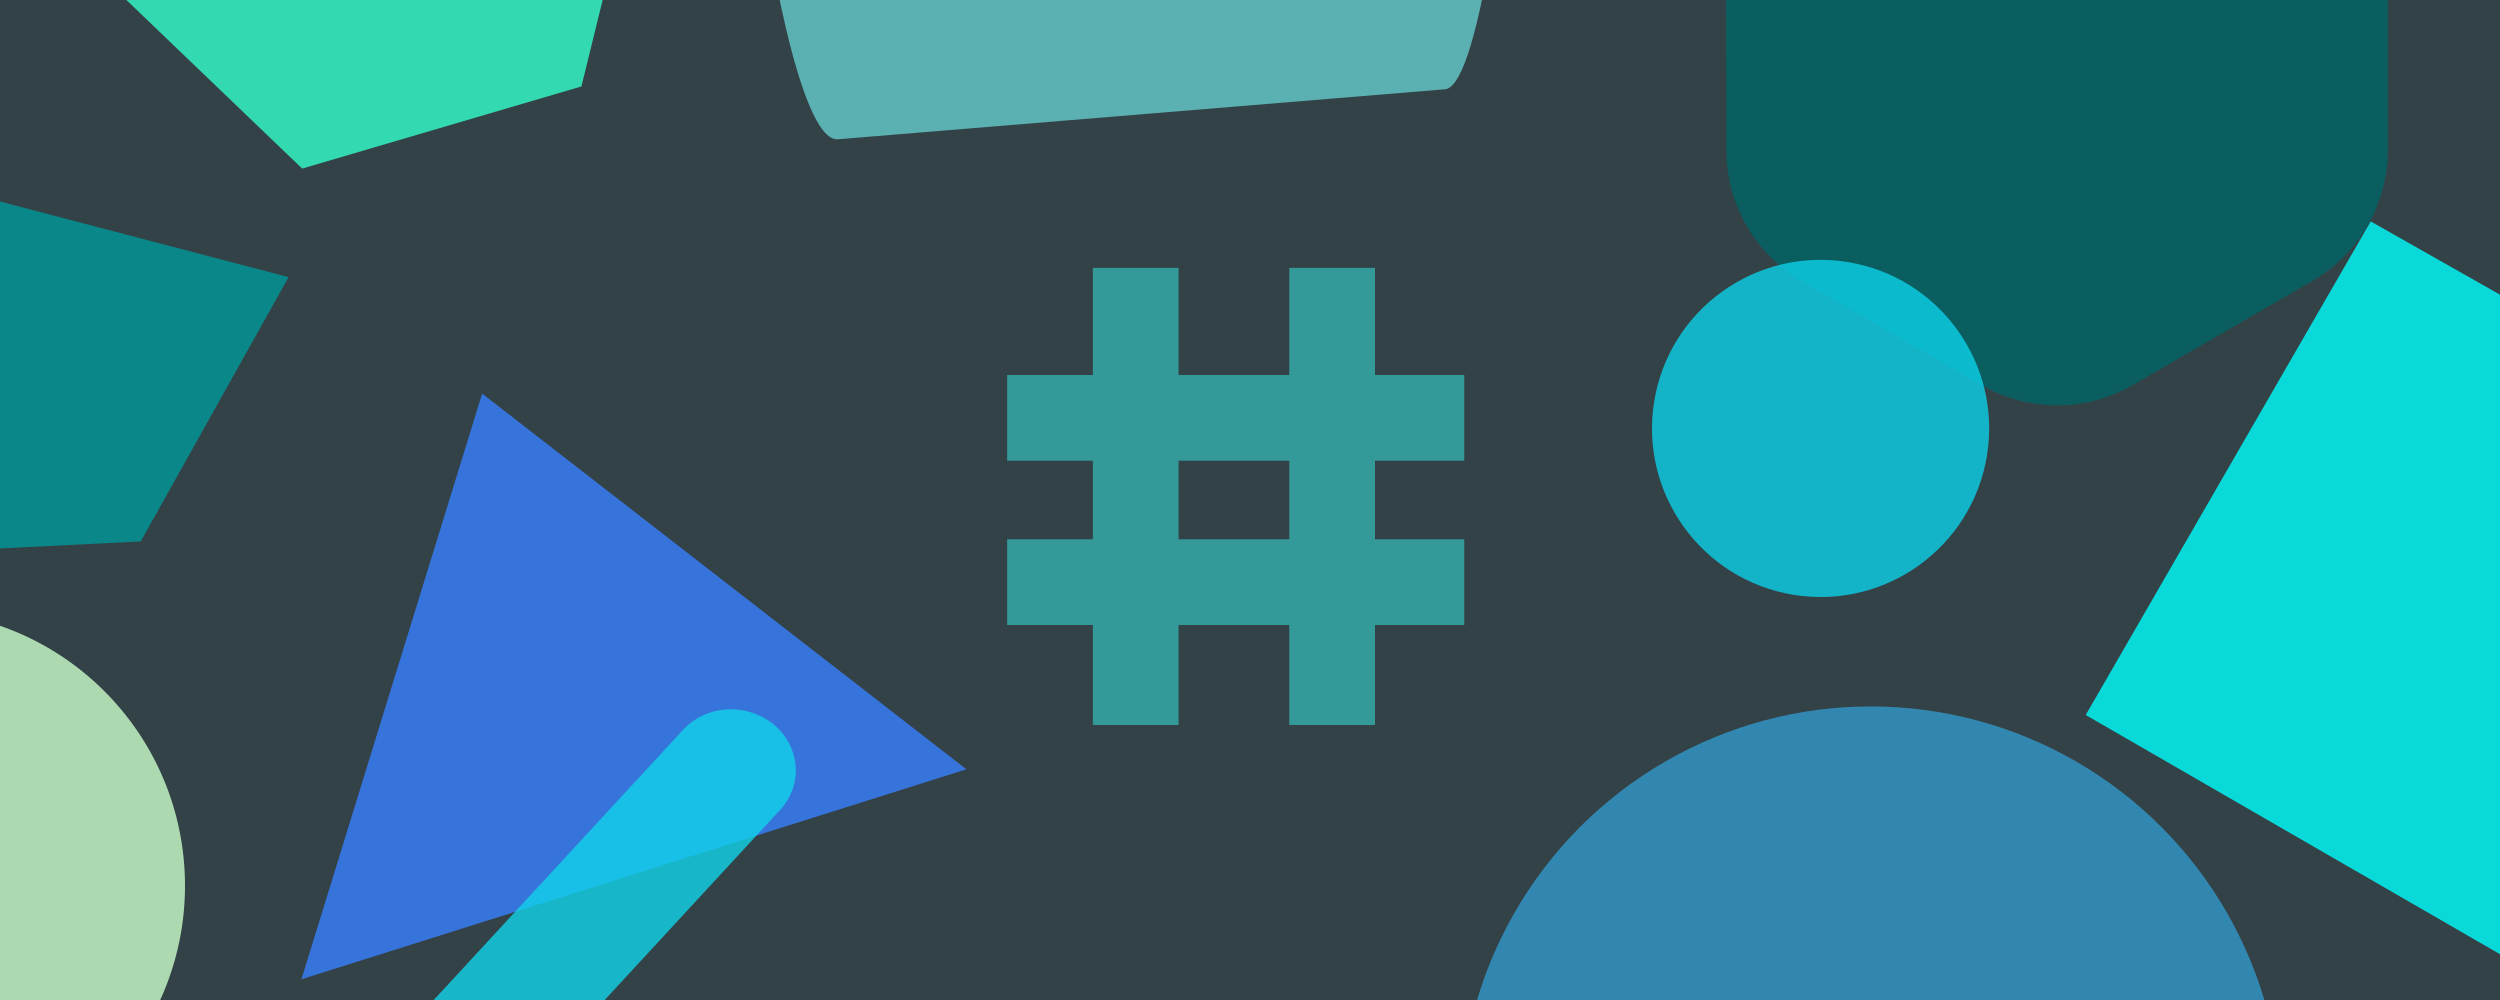 <svg xmlns="http://www.w3.org/2000/svg" viewBox="0 0 350 140"><rect x="0" y="0" width="350" height="140" fill="#333333" stroke="none"/><style>.st0{opacity:.1;fill:#3cf}.st10{fill:#366}.st12{fill:#399}</style><path class="st0" d="M350 0v140H0V0"/><path d="M331.9 31l96.2 54.5-67 54.5-69.1-39.9L331.9 31z" opacity=".8" fill="#0ff"/><circle cx="261.9" cy="156.4" r="57.5" opacity=".8" fill="#39c"/><path d="M67.5 55.1l67.8 52.6-93.1 29.4 25.3-82z" opacity=".8" fill="#3880ff"/><path d="M252.2-26.4l25.2-14.5c6.5-3.8 14.6-3.8 21.1 0l25.2 14.5c6.5 3.8 10.6 10.7 10.6 18.3V21c0 7.5-4 14.5-10.5 18.3l-25.2 14.6c-6.5 3.8-14.6 3.8-21.2 0l-25.2-14.6a21.08 21.08 0 0 1-10.5-18.2L241.6-8c0-7.6 4-14.6 10.6-18.4z" opacity=".8" fill="#066"/><circle cx="-12.6" cy="124" r="38.5" opacity=".8" fill="#cfc"/><path d="M6.8 211.4c-3.7-3.1-4.2-8.3-1-11.9l89.9-97.4c3.2-3.4 8.7-3.8 12.6-.7 3.7 3.1 4.2 8.3 1 11.9l-89.9 97.4c-3.2 3.6-8.8 3.8-12.6.7z" opacity=".8" fill="#11d3ea"/><path d="M211.4-31c.1 5.1-3.9 43.1-9.1 43.5l-85 7c-5.5.4-10.3-30.1-10.8-35.5" opacity=".8" fill="#6cc"/><ellipse transform="rotate(-80.78 254.88 60)" cx="254.9" cy="60" rx="23.6" ry="23.6" opacity=".8" fill="#0cd1e8"/><path d="M19.7 75.8l-26.1 1.3-8.3-13.1c0-10.8 3.5-32 13.5-36.1l41.6 10.9-20.7 37z" opacity=".8" fill="#099"/><path class="st10" d="M110 35.5v-12M110 58.5v-12"/><path d="M42.3 23.6L12.9-4.6l9.7-39.6 39.1-11.4 29.4 28.2-9.7 39.5-39.1 11.5z" opacity=".8" fill="#3fc"/><path class="st0" d="M31 31h350"/><path class="st12" d="M153 37.5h12v64h-12v-64zM180.5 37.5h12v64h-12v-64z"/><path class="st12" d="M141 52.5h64v12h-64M141 75.5h64v12h-64"/></svg>